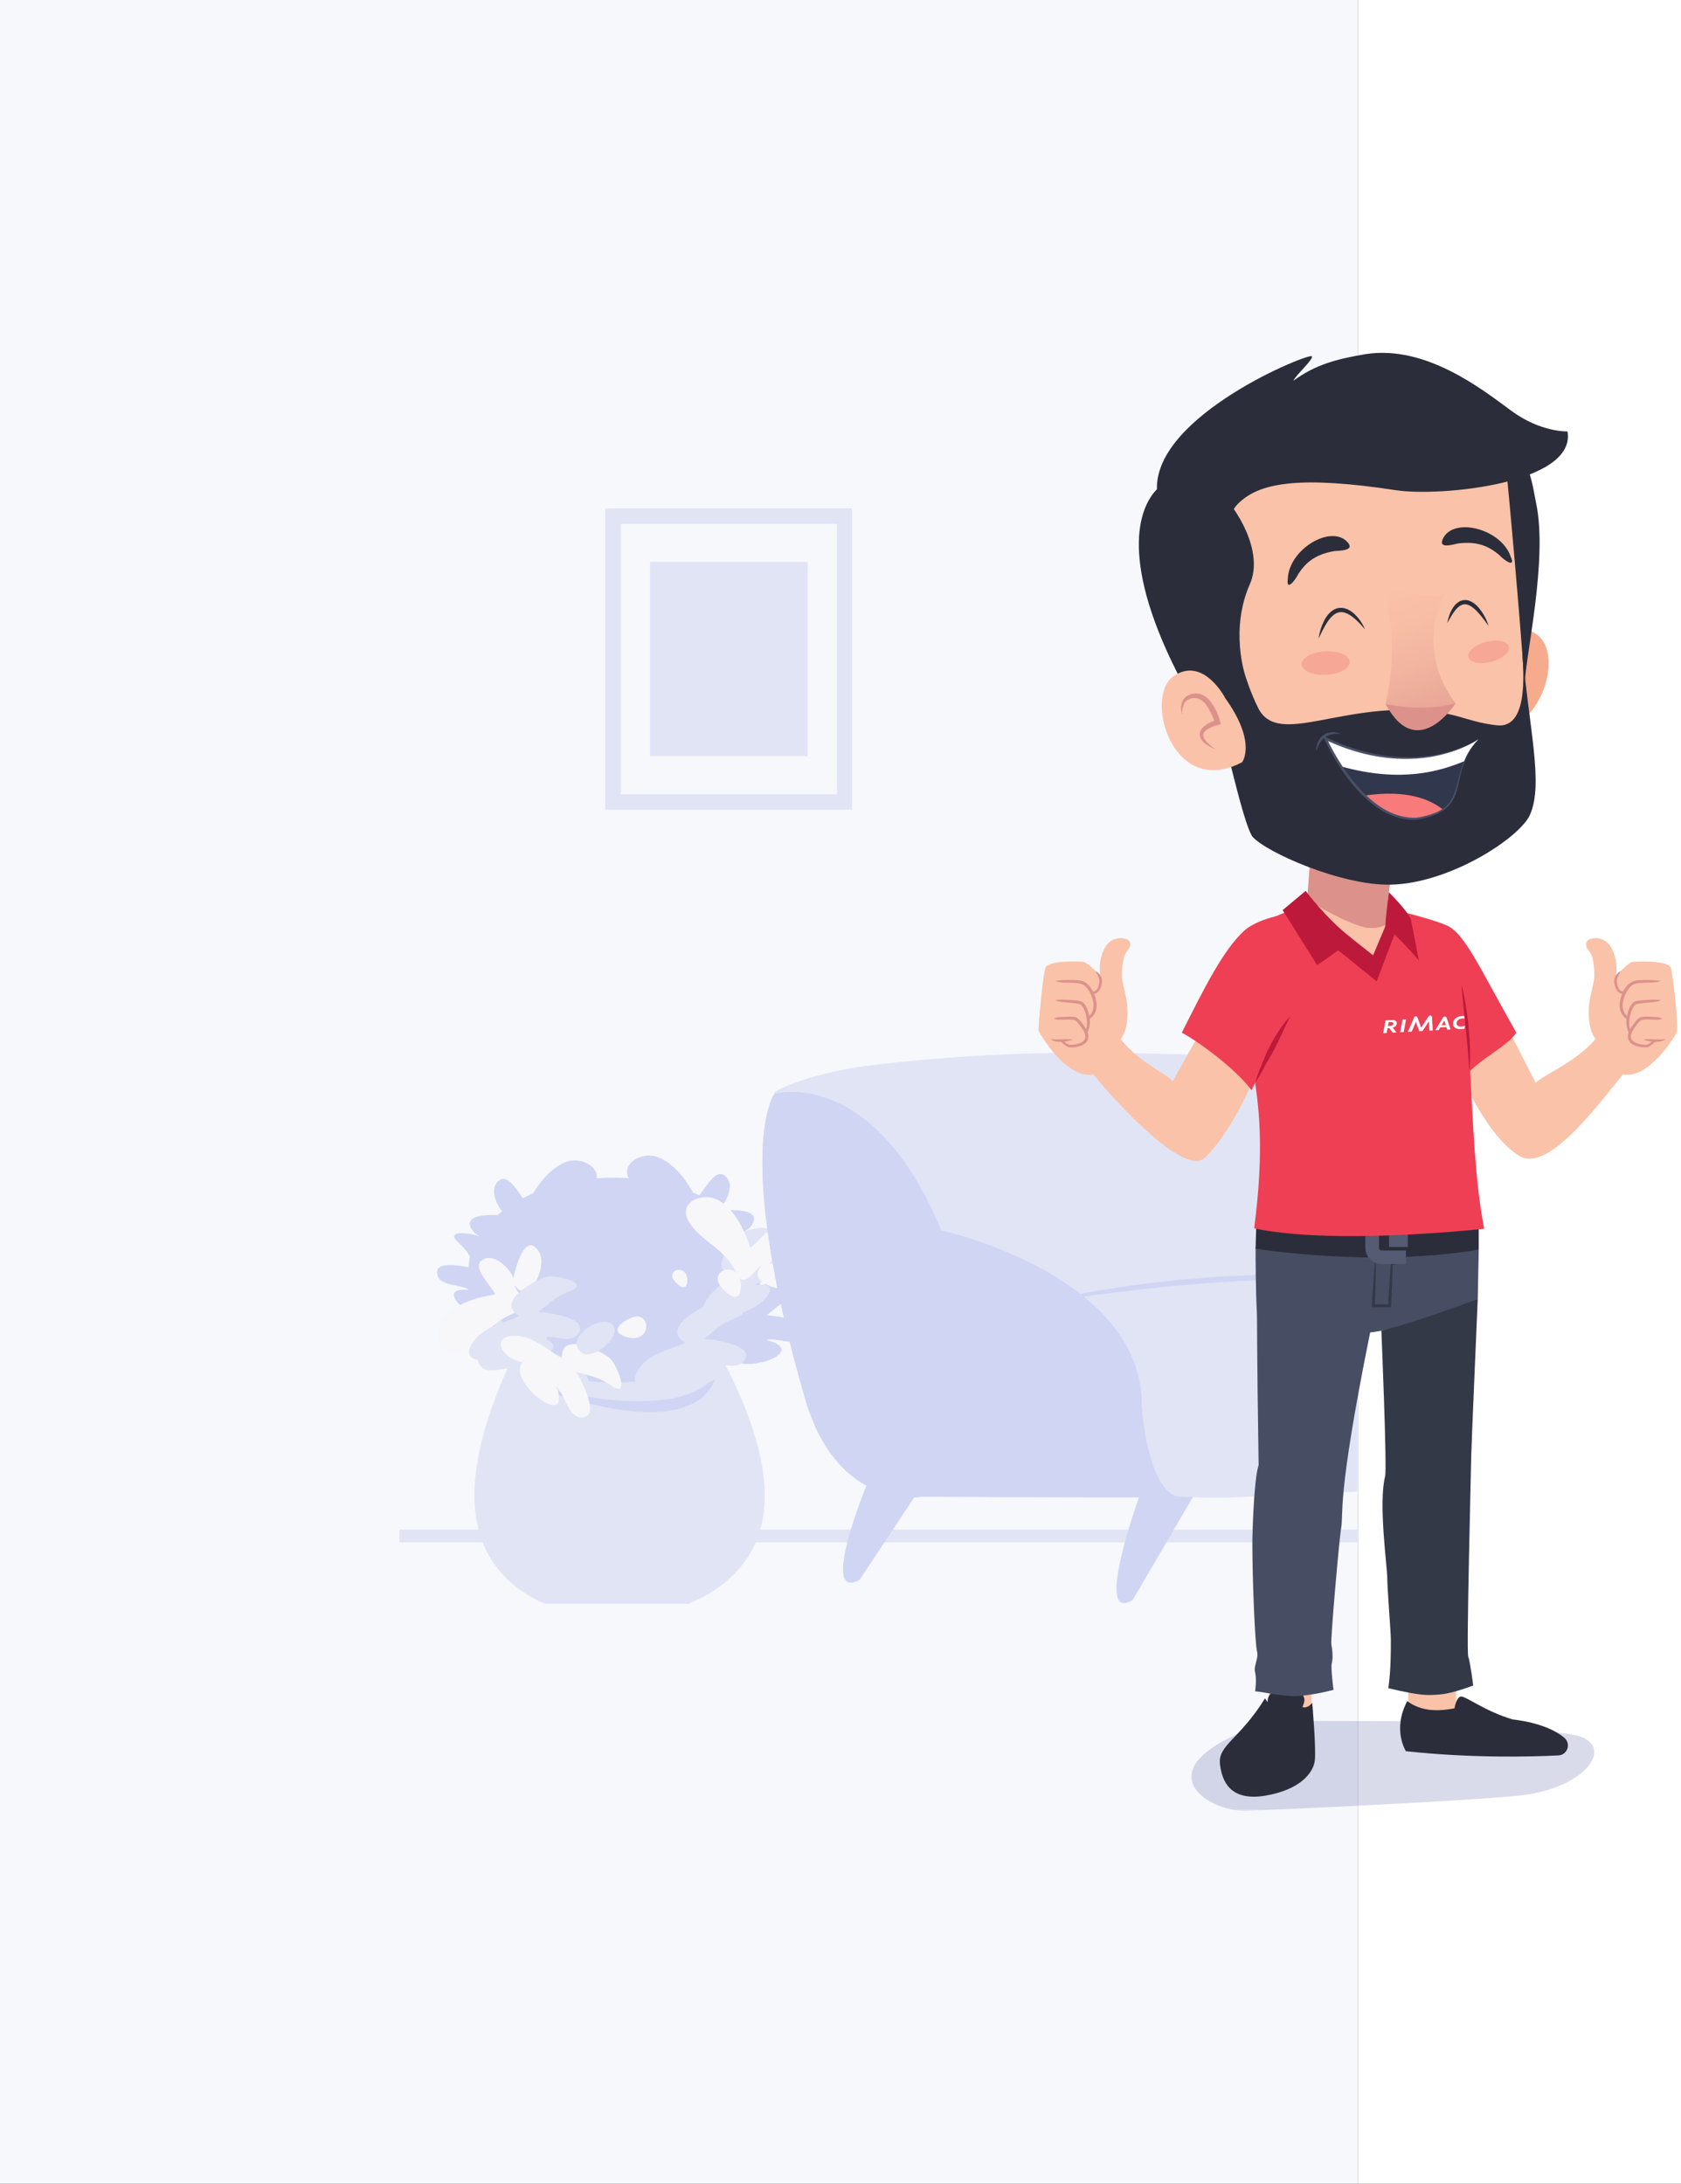 <svg width="505" height="656" viewBox="0 0 505 656" fill="none" xmlns="http://www.w3.org/2000/svg">
<rect x="0" y="0" width="505" height="656" fill="#333333" stroke="none"/>
<rect width="408" height="656" fill="#F7F8FC"/>
<rect x="408" width="97" height="656" fill="white"/>
<mask id="mask0_107_9892" style="mask-type:alpha" maskUnits="userSpaceOnUse" x="88" y="136" width="320" height="353">
<rect x="88" y="136" width="320" height="353" fill="#C4C4C4"/>
</mask>
<g mask="url(#mask0_107_9892)">
<path d="M120 459.511H1110.06V463.368H120V459.511Z" fill="#E1E4F4"/>
<path d="M155.172 405.442C155.172 405.442 174.147 414.004 193.121 413.078C212.095 412.152 215.566 405.442 215.566 405.442C215.566 405.442 188.185 396.803 155.172 405.442Z" fill="#D0D5F4"/>
<path d="M215.489 405.442C215.489 405.442 212.018 412.153 193.043 413.078C174.069 414.004 155.094 405.442 155.094 405.442C135.503 445.782 139.205 470.696 163.579 481.803H206.927C232.612 470.618 238.165 446.862 215.489 405.442Z" fill="#E1E4F4"/>
<path d="M215.489 412.23C207.93 424.802 180.317 421.717 158.412 415.778C158.412 415.778 209.473 436.912 215.489 412.23Z" fill="#D0D5F4"/>
<path d="M228.292 387.085C228.292 402.665 208.701 415.315 184.481 415.315C160.262 415.315 140.67 402.665 140.67 387.085V381.994C140.67 366.413 160.262 353.764 184.481 353.764C208.701 353.764 228.292 366.413 228.292 381.994V387.085Z" fill="#D0D5F4"/>
<path d="M239.709 388.936C246.573 386.39 235.235 383.845 232.767 384.539C229.296 385.465 217.263 392.021 224.514 396.34C220.117 398.423 214.641 399.426 211.324 403.282C205.925 409.916 213.87 411.535 218.575 406.599C220.117 414.081 244.645 406.368 230.299 402.511C233.153 401.817 239.4 404.439 241.637 402.357C247.345 397.035 232.381 395.184 230.299 395.106C233.538 392.638 235.544 390.401 239.709 388.936C236.238 390.17 243.103 387.625 239.709 388.936Z" fill="#D0D5F4"/>
<path d="M211.555 409.607C214.409 408.913 220.657 411.613 222.893 409.453C228.601 404.131 213.638 402.28 211.555 402.202C214.795 399.657 216.8 397.42 220.965 395.955C224.359 394.644 217.494 397.189 220.965 395.955C227.83 393.409 216.491 390.864 214.023 391.558C210.552 392.484 198.52 399.04 205.77 403.359C201.374 405.442 195.897 406.445 192.581 410.301C187.181 416.935 195.126 418.554 199.831 413.618C201.374 421.1 225.901 413.387 211.555 409.607Z" fill="#E1E4F4"/>
<path d="M229.991 371.735C234.85 367.416 224.669 368.959 222.817 370.347C220.272 372.198 212.482 381.608 219.809 382.765C216.878 385.928 212.636 388.473 211.17 392.792C208.857 400.043 215.953 398.809 218.267 393.178C221.969 398.886 239.709 384.539 226.674 386.005C228.834 384.462 234.85 384.694 236.007 382.225C238.938 375.978 225.98 379.294 224.283 379.911C226.134 376.749 227.06 374.281 229.991 371.735C227.522 373.895 232.382 369.576 229.991 371.735Z" fill="#E1E4F4"/>
<path d="M225.594 368.342C229.99 362.48 217.649 363.482 215.489 363.791C217.803 362.094 221.351 355.692 217.572 353.069C214.487 350.91 211.17 358.546 209.165 360.088C206.696 355.152 202.917 349.676 197.595 347.593C192.504 345.665 184.714 350.216 190.344 356C195.204 361.014 201.837 361.631 206.388 368.342C209.627 373.124 211.787 365.565 213.638 364.793C209.01 370.578 222.277 372.815 225.594 368.342C224.282 370.116 226.365 367.339 225.594 368.342Z" fill="#D0D5F4"/>
<path d="M146.765 397.42C139.9 394.875 151.238 392.33 153.706 393.024C157.177 393.949 169.21 400.506 161.96 404.825C166.356 406.907 171.832 407.91 175.149 411.767C180.548 418.4 172.604 420.02 167.899 415.083C166.356 422.565 141.828 414.852 156.175 410.995C153.321 410.301 147.073 412.924 144.836 410.841C139.129 405.519 154.092 403.668 156.175 403.591C152.935 401.123 150.93 398.886 146.765 397.42C150.236 398.654 143.371 396.186 146.765 397.42Z" fill="#E1E4F4"/>
<path d="M137.739 373.278C132.88 368.959 143.061 370.501 144.912 371.89C147.458 373.741 155.248 383.151 147.921 384.308C150.852 387.47 155.094 390.016 156.559 394.335C158.873 401.585 151.777 400.351 149.463 394.721C145.761 400.428 128.021 386.082 141.056 387.547C138.896 386.005 132.88 386.236 131.723 383.768C128.792 377.52 141.75 380.837 143.447 381.454C141.596 378.292 140.67 375.823 137.739 373.278C140.207 375.438 135.271 371.118 137.739 373.278Z" fill="#D0D5F4"/>
<path d="M142.06 369.807C137.664 363.945 150.005 364.948 152.165 365.256C149.851 363.559 146.303 357.158 150.082 354.535C153.167 352.375 156.484 360.011 158.489 361.554C160.958 356.618 164.737 351.141 170.059 349.059C175.15 347.13 182.94 351.681 177.309 357.466C172.45 362.48 165.817 363.097 161.266 369.807C158.027 374.589 155.867 367.03 154.016 366.259C158.644 372.121 145.454 374.281 142.06 369.807C143.449 371.658 141.366 368.804 142.06 369.807Z" fill="#D0D5F4"/>
<path d="M161.727 375.746C157.562 369.73 154.631 381.84 154.245 383.999C153.32 381.3 148.383 375.9 144.681 378.677C141.673 380.914 147.843 386.467 148.769 388.859C143.292 389.707 136.968 391.558 133.265 395.955C129.794 400.197 131.723 409.067 138.973 405.519C145.298 402.434 147.843 396.34 155.711 394.104C161.264 392.484 154.708 388.164 154.554 386.082C158.719 392.252 164.967 380.374 161.727 375.746C163.038 377.674 161.033 374.821 161.727 375.746Z" fill="#F7F7FA"/>
<path d="M240.247 385.619C245.569 380.528 233.151 379.526 230.991 379.526C233.537 378.214 238.087 372.43 234.771 369.267C232.071 366.645 227.598 373.664 225.361 374.821C223.664 369.499 220.81 363.559 215.951 360.628C211.246 357.852 202.761 361.168 207.389 367.725C211.4 373.432 217.802 375.052 221.273 382.534C223.664 387.779 227.058 380.683 228.986 380.143C223.51 385.233 236.236 389.553 240.247 385.619C238.627 387.239 241.173 384.771 240.247 385.619Z" fill="#F7F7FA"/>
<path d="M171.137 387.933C178.002 385.388 166.663 382.842 164.195 383.537C160.724 384.462 148.692 391.018 155.942 395.338C151.546 397.42 146.069 398.423 142.753 402.28C137.353 408.913 145.298 410.533 150.003 405.596C151.546 413.078 176.073 405.365 161.727 401.508C164.581 400.814 170.828 403.437 173.065 401.354C178.773 396.032 163.809 394.181 161.727 394.104C164.966 391.635 167.049 389.399 171.137 387.933C167.666 389.167 174.531 386.699 171.137 387.933Z" fill="#E1E4F4"/>
<path d="M183.633 416.24C189.649 420.405 185.176 409.684 183.247 408.064C180.548 405.75 168.207 399.734 168.824 408.064C164.581 405.673 160.648 401.74 155.557 401.354C146.995 400.737 150.312 408.141 157.023 409.221C151.778 414.775 172.217 430.355 167.127 416.472C169.364 418.4 170.752 425.033 173.76 425.65C181.396 427.193 174.3 413.926 173.143 412.152C177.077 413.309 180.008 413.695 183.633 416.24C180.548 414.081 186.641 418.246 183.633 416.24Z" fill="#F7F7FA"/>
<path d="M184.405 398.577C182.168 394.258 171.832 400.274 173.375 404.516C175.534 410.995 186.41 402.434 184.405 398.577C185.022 399.734 183.633 397.112 184.405 398.577Z" fill="#E1E4F4"/>
<path d="M190.653 395.569C188.493 396.032 181.783 399.734 188.262 401.662C195.281 403.822 195.975 394.721 190.653 395.569C194.818 394.875 189.496 395.878 190.653 395.569Z" fill="#F7F7FA"/>
<path d="M216.029 385.696C217.109 387.624 222.508 393.024 222.585 386.313C222.662 378.909 213.638 380.837 216.029 385.696C214.178 381.917 216.569 386.699 216.029 385.696Z" fill="#F7F7FA"/>
<path d="M202.222 384.231C202.917 385.465 206.387 388.936 206.465 384.616C206.465 379.911 200.68 381.068 202.222 384.231C200.988 381.763 202.608 384.925 202.222 384.231Z" fill="#F7F7FA"/>
<path d="M260.302 446.245C260.302 446.245 245.955 481.185 258.219 474.629L276.268 447.402C276.268 447.479 265.778 441.385 260.302 446.245Z" fill="#D0D5F4"/>
<path d="M342.755 448.096C342.755 448.096 328.023 488.282 340.287 480.646L358.644 449.253C358.644 449.253 348.232 442.388 342.755 448.096Z" fill="#D0D5F4"/>
<path d="M502.805 407.293C502.805 407.293 507.202 380.22 490.31 372.969L474.112 367.185C474.112 367.185 447.579 351.912 441.177 340.266C439.326 336.872 438.632 333.015 436.086 329.621C430.224 321.754 421.663 320.443 412.33 319.749C386.491 317.82 360.343 316.663 334.427 316.278C309.899 315.969 285.216 317.126 260.766 320.134C245.262 322.062 231.918 327.462 232.613 328.542L335.584 449.099C347.77 448.636 357.489 450.333 369.676 449.87C393.047 448.944 418.886 447.402 442.257 446.553C457.76 446.09 474.421 446.862 489.77 444.702C498.332 443.545 501.803 435.292 501.34 427.116L502.805 407.293Z" fill="#E1E4F4"/>
<path d="M430.532 386.313C425.287 385.311 419.888 384.693 414.566 384.076C411.866 383.845 409.167 383.614 406.544 383.459L402.533 383.228L398.523 383.074C387.724 382.688 376.926 382.919 366.204 383.537C363.505 383.691 360.805 383.999 358.183 384.154L354.172 384.462L350.161 384.925L342.139 385.85C339.44 386.236 336.817 386.622 334.117 387.085L330.107 387.702C328.795 387.933 327.484 388.164 326.096 388.396L318.151 389.861L316.146 390.247L314.14 390.71L310.207 391.635C307.584 392.252 304.962 392.869 302.339 393.487C307.661 392.638 312.906 391.558 318.228 390.71L326.173 389.476C327.484 389.244 328.795 389.013 330.184 388.859L334.195 388.396L342.216 387.393L350.238 386.545L354.249 386.159L358.26 385.85C360.959 385.619 363.582 385.388 366.281 385.233L374.303 384.771C377.003 384.616 379.702 384.616 382.325 384.462C385.024 384.308 387.724 384.308 390.347 384.308L394.357 384.231H398.368H402.379L406.39 384.385C409.09 384.462 411.789 384.616 414.412 384.694C419.811 385.311 425.21 385.696 430.532 386.313Z" fill="#D0D5F4"/>
<path d="M241.867 420.174C251.663 453.958 276.731 449.638 276.731 449.638L354.557 449.87C344.53 448.327 342.987 422.565 342.987 422.565C343.45 382.919 282.747 369.653 282.747 369.653C262.23 320.134 232.688 328.619 232.688 328.619C232.688 328.619 220.039 344.816 241.867 420.174Z" fill="#D0D5F4"/>
<path d="M241.868 420.174C251.663 453.958 276.731 449.638 276.731 449.638L354.557 449.87C344.53 448.327 342.987 422.565 342.987 422.565C343.45 382.919 282.747 369.653 282.747 369.653C262.23 320.134 232.689 328.619 232.689 328.619C232.689 328.619 220.039 344.816 241.868 420.174Z" fill="#D0D5F4"/>
<path d="M181.783 243.234H255.984V152.758H181.783V243.234ZM251.433 238.606H186.488V157.386H251.433V238.606Z" fill="#E1E4F4"/>
<path d="M195.281 168.802H242.64V227.19H195.281V168.802Z" fill="#E1E4F4"/>
</g>
<mask id="mask1_107_9892" style="mask-type:alpha" maskUnits="userSpaceOnUse" x="280" y="96" width="224" height="448">
<path d="M280 108C280 101.373 285.373 96 292 96H492C498.627 96 504 101.373 504 108V532C504 538.627 498.627 544 492 544H292C285.373 544 280 538.627 280 532V108Z" fill="#494F66"/>
</mask>
<g mask="url(#mask1_107_9892)">
<path opacity="0.15" d="M474.851 521.7C470.647 520.14 456.996 519.862 456.996 519.862C453.47 517.406 453.185 516.9 448.886 517.096L386.062 516.964C378.231 517.324 361.073 524.088 358.372 531.414C355.627 538.86 366.793 544.349 374.75 543.983C374.75 543.983 435.868 541.444 456.152 539.435C475.732 537.496 484.812 525.395 474.851 521.7Z" fill="#001177"/>
<path d="M363.938 304.072L352.323 324.757C350.075 322.299 339.561 317.877 334.805 309.359C330.48 310.555 326.884 318.319 328.134 322.357C337.046 333.418 356.173 353.056 361.769 347.952C370.577 339.914 377.945 321.037 377.945 321.037L363.938 304.072Z" fill="#FAC2A8"/>
<path d="M333.197 314.34C333.197 314.34 339.581 313.748 338.63 302.037C338.428 299.579 337.223 295.352 337.079 293.987C336.936 292.621 337.131 287.783 338.226 286.294C339.327 284.805 340.037 283.726 339.151 282.633C338.265 281.541 333.685 280.832 331.633 285.273C329.581 289.714 330.649 293.447 330.649 293.447C330.649 293.447 327.001 288.908 325.138 288.908C324.33 288.908 315.933 288.381 314.167 290.482C313.496 291.275 311.777 308.78 312.024 309.632C312.272 310.49 320.35 324.152 328.285 322.787C331.913 322.162 333.197 314.762 333.197 314.34Z" fill="#FAC2A8"/>
<path d="M316.618 305.958C317.094 305.743 317.537 305.613 318.006 305.568L319.413 305.483C320.358 305.438 321.302 305.392 322.286 305.457C322.534 305.477 322.781 305.503 323.055 305.574C323.341 305.639 323.654 305.834 323.83 305.997C324.24 306.342 324.553 306.712 324.859 307.089C325.465 307.863 325.986 308.598 326.475 309.502C326.696 309.97 326.866 310.451 326.931 310.991C327.003 311.524 326.924 312.116 326.651 312.617C326.384 313.124 325.96 313.501 325.517 313.774C325.068 314.054 324.592 314.236 324.11 314.359C323.628 314.489 323.146 314.574 322.657 314.619C322.416 314.645 322.169 314.658 321.921 314.665C321.661 314.665 321.459 314.678 321.12 314.619C320.534 314.437 320.156 314.158 319.758 313.859C319.563 313.709 319.381 313.553 319.198 313.39C319.009 313.215 318.866 313.091 318.651 312.844L319.192 312.448C319.758 312.981 320.612 313.664 321.289 313.872C321.42 313.891 321.687 313.891 321.895 313.878C322.117 313.865 322.345 313.846 322.566 313.82C323.009 313.761 323.452 313.67 323.876 313.547C324.709 313.293 325.524 312.877 325.863 312.214C326.221 311.563 326.038 310.685 325.661 309.925C325.491 309.573 325.192 309.157 324.951 308.787C324.69 308.409 324.429 308.026 324.156 307.668C323.882 307.311 323.589 306.959 323.276 306.693C323.107 306.55 323.009 306.485 322.84 306.433C322.657 306.381 322.442 306.355 322.221 306.329C321.328 306.251 320.39 306.277 319.459 306.303C318.521 306.277 317.563 306.537 316.618 305.958Z" fill="#DC918B"/>
<path d="M317.016 300.509C318.501 300.151 319.941 300.327 321.4 300.405C322.13 300.457 322.859 300.509 323.602 300.6C323.98 300.658 324.331 300.684 324.768 300.84C325.244 301.01 325.537 301.341 325.81 301.647C326.318 302.291 326.618 303.006 326.859 303.721C327.1 304.443 327.263 305.178 327.354 305.932C327.452 306.68 327.452 307.447 327.341 308.214C327.217 309.014 326.95 309.69 326.599 310.386L325.96 310.074C326.097 309.762 326.208 309.43 326.305 309.099C326.416 308.761 326.475 308.435 326.52 308.104C326.592 307.428 326.546 306.732 326.462 306.043C326.266 304.677 325.849 303.259 325.081 302.219C324.885 301.985 324.664 301.751 324.442 301.679C324.195 301.575 323.817 301.523 323.478 301.465C322.774 301.361 322.058 301.289 321.335 301.224C319.895 301.081 318.436 301.088 317.016 300.509Z" fill="#DC918B"/>
<path d="M326.742 305.607C327.4 305.145 327.921 304.514 328.207 303.786C328.507 303.058 328.546 302.238 328.475 301.432C328.273 299.813 327.621 298.161 326.611 296.893C326.097 296.263 325.484 295.736 324.748 295.541C323.973 295.326 323.1 295.268 322.247 295.229C321.387 295.183 320.514 295.203 319.634 295.164C319.198 295.144 318.755 295.105 318.312 295.04C317.875 294.956 317.406 294.891 317.022 294.63C317.465 294.656 317.888 294.578 318.325 294.539C318.755 294.5 319.191 294.461 319.628 294.435C320.501 294.39 321.38 294.396 322.266 294.409C323.152 294.435 324.045 294.468 324.97 294.695C325.953 294.936 326.742 295.599 327.335 296.302C327.947 297.017 328.377 297.836 328.722 298.682C329.061 299.533 329.302 300.411 329.406 301.341C329.504 302.264 329.413 303.246 329.022 304.131C328.644 305.022 327.966 305.769 327.159 306.264L326.742 305.607Z" fill="#DC918B"/>
<path d="M329.139 291.672C329.777 292.088 330.337 292.576 330.728 293.304C331.106 294.039 331.132 294.917 330.963 295.671C330.8 296.419 330.559 297.179 330.005 297.83C329.725 298.148 329.347 298.402 328.924 298.519C328.52 298.649 328.057 298.63 327.731 298.61V297.895C328.135 297.908 328.415 297.914 328.709 297.823C328.995 297.739 329.243 297.576 329.445 297.342C329.849 296.874 330.083 296.204 330.2 295.534C330.324 294.865 330.298 294.221 330.051 293.623C329.836 293.005 329.354 292.433 329.139 291.672Z" fill="#DC918B"/>
<path d="M322.299 312.304C321.751 312.493 321.204 312.675 320.644 312.779C320.084 312.896 319.51 312.961 318.937 312.994C318.357 313.007 317.771 312.987 317.198 312.864C316.631 312.747 316.012 312.539 315.615 312.09C316.175 312.252 316.709 312.259 317.263 312.259C317.81 312.252 318.357 312.239 318.911 312.213C319.465 312.2 320.025 312.174 320.585 312.174C321.139 312.187 321.712 312.168 322.299 312.304Z" fill="#DC918B"/>
<path d="M450.588 304.248L461.338 325.29C463.585 322.832 476.438 317.877 481.194 309.359C485.52 310.555 489.116 318.319 487.865 322.357C478.953 333.418 464.823 352.237 456.478 347.269C446.23 341.163 438.054 321.037 438.054 321.037L450.588 304.248Z" fill="#FAC2A8"/>
<path d="M482.804 314.34C482.804 314.34 476.419 313.748 477.37 302.037C477.572 299.579 478.778 295.352 478.921 293.987C479.064 292.621 478.869 287.783 477.774 286.294C476.673 284.805 475.963 283.726 476.849 282.633C477.735 281.541 482.315 280.832 484.367 285.273C486.419 289.714 485.351 293.447 485.351 293.447C485.351 293.447 488.999 288.908 490.862 288.908C491.67 288.908 500.067 288.381 501.833 290.482C502.504 291.275 504.223 308.78 503.976 309.632C503.728 310.49 495.65 324.152 487.716 322.787C484.08 322.162 482.797 314.762 482.804 314.34Z" fill="#FAC2A8"/>
<path d="M499.377 305.958C498.432 306.537 497.475 306.277 496.543 306.29C495.611 306.264 494.673 306.238 493.781 306.316C493.559 306.335 493.344 306.368 493.162 306.42C492.986 306.465 492.895 306.537 492.725 306.68C492.419 306.946 492.126 307.298 491.846 307.655C491.566 308.013 491.312 308.396 491.051 308.774C490.804 309.144 490.504 309.56 490.341 309.912C489.963 310.666 489.781 311.55 490.139 312.2C490.478 312.87 491.299 313.286 492.126 313.534C492.55 313.664 492.986 313.755 493.436 313.807C493.657 313.839 493.885 313.859 494.107 313.865C494.315 313.878 494.582 313.878 494.712 313.859C495.39 313.651 496.243 312.968 496.81 312.435L497.351 312.831C497.136 313.085 496.992 313.202 496.804 313.377C496.621 313.54 496.439 313.696 496.243 313.846C495.846 314.145 495.468 314.424 494.882 314.606C494.55 314.665 494.341 314.652 494.08 314.652C493.833 314.645 493.592 314.632 493.344 314.606C492.856 314.561 492.374 314.476 491.892 314.346C491.41 314.216 490.934 314.034 490.484 313.761C490.041 313.488 489.611 313.111 489.351 312.604C489.077 312.103 488.999 311.511 489.071 310.978C489.136 310.438 489.299 309.957 489.527 309.489C490.015 308.585 490.537 307.85 491.142 307.076C491.449 306.699 491.761 306.329 492.172 305.984C492.354 305.821 492.667 305.626 492.947 305.561C493.221 305.496 493.468 305.464 493.716 305.444C494.699 305.379 495.644 305.425 496.589 305.47L497.996 305.555C498.458 305.613 498.901 305.737 499.377 305.958Z" fill="#DC918B"/>
<path d="M498.979 300.509C497.559 301.088 496.1 301.075 494.66 301.224C493.937 301.289 493.22 301.361 492.517 301.465C492.178 301.523 491.8 301.575 491.553 301.679C491.331 301.751 491.11 301.985 490.914 302.219C490.139 303.259 489.722 304.677 489.533 306.043C489.448 306.732 489.403 307.428 489.474 308.104C489.52 308.435 489.579 308.754 489.689 309.099C489.787 309.43 489.898 309.768 490.035 310.074L489.396 310.386C489.051 309.69 488.784 309.014 488.654 308.214C488.543 307.447 488.543 306.68 488.641 305.932C488.738 305.184 488.901 304.443 489.136 303.721C489.383 303.006 489.683 302.291 490.185 301.647C490.458 301.341 490.751 301.01 491.227 300.84C491.657 300.684 492.015 300.658 492.393 300.6C493.136 300.509 493.865 300.457 494.595 300.405C496.054 300.327 497.494 300.151 498.979 300.509Z" fill="#DC918B"/>
<path d="M488.829 306.257C488.022 305.763 487.344 305.015 486.966 304.124C486.575 303.24 486.484 302.251 486.582 301.335C486.686 300.405 486.927 299.527 487.266 298.675C487.611 297.83 488.048 297.004 488.653 296.295C489.246 295.593 490.035 294.93 491.018 294.689C491.943 294.461 492.836 294.435 493.722 294.403C494.608 294.39 495.487 294.383 496.36 294.429C496.797 294.455 497.233 294.494 497.663 294.533C498.1 294.572 498.523 294.65 498.966 294.624C498.582 294.884 498.106 294.949 497.676 295.034C497.233 295.099 496.79 295.138 496.354 295.157C495.474 295.196 494.608 295.177 493.741 295.222C492.888 295.268 492.015 295.326 491.24 295.534C490.504 295.729 489.891 296.256 489.377 296.887C488.367 298.155 487.715 299.8 487.513 301.426C487.435 302.232 487.481 303.051 487.781 303.78C488.067 304.508 488.595 305.139 489.246 305.6L488.829 306.257Z" fill="#DC918B"/>
<path d="M486.856 291.672C486.648 292.433 486.159 293.005 485.937 293.61C485.69 294.201 485.657 294.852 485.788 295.521C485.905 296.191 486.139 296.861 486.543 297.329C486.745 297.563 486.993 297.726 487.279 297.81C487.573 297.901 487.853 297.901 488.257 297.882V298.597C487.937 298.617 487.475 298.636 487.064 298.506C486.648 298.389 486.263 298.135 485.983 297.817C485.429 297.173 485.188 296.406 485.025 295.658C484.856 294.91 484.882 294.026 485.26 293.291C485.657 292.569 486.218 292.088 486.856 291.672Z" fill="#DC918B"/>
<path d="M493.696 312.304C494.275 312.168 494.849 312.187 495.415 312.181C495.982 312.174 496.536 312.2 497.09 312.22C497.643 312.246 498.191 312.259 498.738 312.265C499.285 312.259 499.819 312.259 500.386 312.096C499.989 312.545 499.37 312.76 498.803 312.87C498.223 312.987 497.637 313.013 497.064 313C496.484 312.968 495.917 312.909 495.357 312.786C494.79 312.675 494.243 312.493 493.696 312.304Z" fill="#DC918B"/>
<path d="M393.964 500.443V515.666L380.752 514.398L381.892 499.67L393.964 500.443Z" fill="#FAC2A8"/>
<path d="M437.43 501.328V516.557L423.052 515.744V499.67L437.43 501.328Z" fill="#FAC2A8"/>
<path d="M438.818 509.664C440.199 509.391 445.984 514.053 454.465 516.55C454.465 516.55 464.53 517.409 469.964 522.058C472.035 523.827 470.895 527.208 468.179 527.344C459.768 527.767 442.179 528.209 422.362 526.083C422.362 526.083 418.186 519.639 422.759 511.042C427.007 514.151 431.88 514.157 436.961 513.201C436.961 513.201 437.436 509.944 438.818 509.664Z" fill="#2B2E3A"/>
<path d="M394.212 511.517C393.436 512.551 392.511 513.039 391.417 512.883C390.681 512.792 395.052 508.279 386.29 507.668C379.971 507.225 380.981 511.693 380.753 511.296C380.551 510.938 380.029 510.204 380.029 510.204C372.486 522.422 365.873 524.223 366.492 529.88C367.111 535.538 369.912 541.195 380.277 539.413C390.635 537.625 394.511 532.559 394.98 528.983C395.449 525.413 394.212 511.517 394.212 511.517Z" fill="#2B2E3A"/>
<path d="M444.237 375.399L443.944 390.147C443.944 390.147 425.202 398.698 411.619 400.284C401.332 451.03 403.782 454.457 402.857 459.354C402.394 461.799 399.665 492.536 399.958 493.999C400.251 495.469 400.544 497.972 400.082 499.67C399.736 500.938 400.609 507.642 400.609 507.642C400.609 507.642 396.492 508.825 391.202 509.41C385.912 509.996 379.118 508.11 377.059 508.11C377.059 508.11 377.6 504.527 377.033 502.303C376.557 500.417 378.212 498.102 377.626 496.048C377.04 493.993 376.18 474.166 376.232 462.605C376.238 461.434 376.649 444.313 378.114 440.152C377.528 402.898 377.691 396.454 377.593 394.581C377.202 387.006 377.202 377.46 377.202 375.113C377.202 372.765 383.267 370.854 383.267 370.854L444.237 375.399Z" fill="#474E64"/>
<path d="M443.944 390.147C443.944 390.147 441.977 435.522 441.977 437.57C441.977 439.625 440.491 496.178 441.078 497.647C441.664 499.117 442.576 506.335 442.576 506.335C442.576 506.335 436.524 508.734 432.504 509.04C428.83 509.319 427.071 509.508 417.085 507.16C417.925 501.165 417.834 494.493 417.834 492.439C417.834 490.384 416.752 477.171 416.752 473.939C416.752 470.714 414.049 451.596 416.107 443.533C416.733 441.088 414.987 399.764 414.987 399.764C414.987 399.764 426.895 396.818 443.944 390.147Z" fill="#343948"/>
<path d="M413.397 374.957C413.41 376.407 413.384 377.85 413.371 379.3C413.365 380.75 413.312 382.194 413.28 383.638C413.221 386.531 413.124 389.418 413.006 392.312L412.57 391.857L417.462 391.844L417.013 392.267L417.371 385.998C417.495 383.911 417.651 381.823 417.807 379.736L417.827 379.476L418.068 379.456C419.26 379.365 420.459 379.248 421.651 379.17L421.475 379.391C421.384 377.772 421.267 376.16 421.195 374.541C421.443 376.14 421.651 377.746 421.873 379.352L421.899 379.541L421.697 379.574C420.511 379.743 419.319 379.886 418.133 380.042L418.394 379.769C418.335 381.862 418.283 383.956 418.192 386.044L417.912 392.319L417.892 392.748H417.462L412.57 392.735H412.114L412.14 392.28C412.296 389.392 412.479 386.505 412.694 383.618C412.798 382.175 412.882 380.731 413.019 379.294C413.137 377.837 413.247 376.394 413.397 374.957Z" fill="#343948"/>
<path d="M447.338 200.116C447.338 200.116 450.061 184.678 460.595 189.945C471.129 195.219 462.484 221.502 447.416 219.422C447.416 219.422 444.413 214.174 447.338 200.116Z" fill="#F7AB8D"/>
<path d="M434.654 278.01C440.133 280.559 444.257 290.332 455.527 310.224C452.771 314.463 445.325 317.422 439.69 323.697L430.244 309.112L434.654 278.01Z" fill="#EF3F54"/>
<path d="M377.196 375.119L377.521 364.117L444.237 361.782V375.399C412.224 380.848 377.196 375.119 377.196 375.119Z" fill="#2B2E3A"/>
<path d="M422.368 367.427H415.052C413.489 367.427 412.218 368.695 412.218 370.255V374.872C412.218 376.433 413.489 377.701 415.052 377.701H422.368" stroke="#545B72" stroke-width="4.099" stroke-miterlimit="10" stroke-linejoin="round"/>
<path d="M422.928 372.564H417.293" stroke="#545B72" stroke-width="4.099" stroke-miterlimit="10" stroke-linejoin="round"/>
<path d="M374.98 286.983C376.283 279.063 383.189 273.302 391.228 273.348C395.579 273.367 401.013 270.122 406.407 270.851C414.087 271.969 429.149 275.61 434.647 278.016C443.774 298.077 440.243 340.526 445.878 369.137C432.914 370.451 397.69 373.429 376.772 369.007C383.039 321.083 370.095 316.707 374.98 286.983Z" fill="#EF3F54"/>
<path d="M392.701 270.343L393.887 253.885L418.694 258.665C418.694 258.665 416.903 267.612 416.85 274.017C416.85 274.017 416.909 275.565 416.772 277.646C415.137 278.354 413.385 278.816 411.6 278.764C407.489 278.641 398.564 273.796 392.701 270.343Z" fill="#DC918B"/>
<path d="M411.606 278.764C413.391 278.816 415.144 278.355 416.779 277.646C416.558 281.079 415.821 285.976 413.45 287.783C397.437 286.379 392.538 272.639 392.538 272.639L392.701 270.343C398.564 273.796 407.489 278.641 411.606 278.764Z" fill="#FAC2A8"/>
<path d="M448.198 132.307C459.195 132.502 460.289 145.539 461.481 151.184C465.064 168.188 458.217 197.384 458.113 205.109C458.113 205.116 430.244 131.988 448.198 132.307Z" fill="#2B2E3A"/>
<path d="M452.152 137.066C452.152 137.066 461.689 234.449 458.875 241.628C456.061 248.813 434.993 261.24 422.524 264.172C410.055 267.111 383.319 251.278 378.967 246.492C376.629 243.917 370.134 220.586 364.994 196.747C360.583 176.303 346.909 159.305 347.952 150.904C347.958 150.897 403.208 114.782 452.152 137.066Z" fill="#FAC2A8"/>
<path d="M447.202 188.047C446.257 186.733 445.319 185.446 444.283 184.275C443.755 183.703 443.228 183.137 442.641 182.676C442.068 182.207 441.443 181.811 440.804 181.635C439.534 181.219 438.277 182.006 437.313 183.183C436.335 184.347 435.586 185.764 434.785 187.169C435.085 185.576 435.573 184.002 436.492 182.578C436.941 181.863 437.56 181.206 438.361 180.725C439.169 180.25 440.244 180.127 441.156 180.387C442.967 180.985 444.127 182.324 445.071 183.651C446.016 185.016 446.733 186.493 447.202 188.047Z" fill="#2B2E3A"/>
<path d="M410.081 189.087C408.935 187.722 407.736 186.428 406.394 185.381C405.072 184.347 403.489 183.592 402.062 184.002C401.345 184.178 400.694 184.633 400.12 185.205C399.814 185.465 399.567 185.816 399.293 186.122C399.065 186.48 398.792 186.798 398.57 187.169C397.651 188.619 396.909 190.219 396.114 191.818C396.388 190.049 396.876 188.313 397.684 186.668C397.866 186.245 398.127 185.862 398.362 185.459C398.648 185.082 398.889 184.685 399.234 184.34C399.879 183.638 400.713 183.014 401.723 182.734C402.733 182.468 403.821 182.611 404.72 182.994C405.625 183.391 406.394 183.957 407.052 184.6C408.381 185.907 409.391 187.435 410.081 189.087Z" fill="#2B2E3A"/>
<path d="M374.023 202.697C374.023 202.697 375.502 207.749 377.984 212.704C384.075 224.845 403.853 209.993 431.873 213.927C439.234 214.961 441.879 216.983 449.664 217.887C460.12 219.096 457.266 198.555 457.305 194.751C459.143 218.186 463.866 235.45 459.599 244.84C456.465 251.739 435.456 265.434 417.723 265.765C402.981 266.045 380.629 256.148 376.356 251.447C374.284 249.164 369.685 230.352 364.949 209.525L360.812 196.181L374.023 202.697Z" fill="#2B2E3A"/>
<path d="M444.166 222.062C444.166 222.062 425.899 234.956 398.199 221.867C398.199 221.867 409.235 247.09 425.808 245.933C442.772 242.961 434.003 233.266 444.166 222.062Z" fill="#31374C"/>
<path d="M409.97 239.001C422.595 237.135 429.683 240.145 433.501 243.208C431.794 244.378 429.371 245.308 425.801 245.933C419.67 246.362 414.302 243.182 409.97 239.001Z" fill="#F97A7A"/>
<path d="M444.166 222.062C441.091 225.456 440.629 226.991 439.945 228.655C432.622 231.673 421.033 235.268 402.857 230.242C398.903 224.734 398.193 221.867 398.193 221.867C425.899 234.956 444.166 222.062 444.166 222.062Z" fill="white"/>
<path d="M444.165 222.062C442.517 223.187 440.713 224.071 438.863 224.832C437.012 225.586 435.104 226.204 433.156 226.692C432.185 226.932 431.201 227.14 430.218 227.316C429.228 227.478 428.237 227.628 427.241 227.725C426.244 227.829 425.241 227.914 424.244 227.94C423.241 227.992 422.237 227.979 421.234 227.973C420.231 227.927 419.228 227.914 418.231 227.81C417.228 227.745 416.238 227.608 415.241 227.485C414.251 227.342 413.26 227.173 412.27 226.984C411.286 226.776 410.303 226.574 409.339 226.308C408.361 226.067 407.404 225.781 406.446 225.482C405.482 225.209 404.544 224.838 403.593 224.52C402.648 224.182 401.723 223.785 400.792 223.427L398.042 222.211L398.537 221.73C399.195 223.174 399.945 224.604 400.726 226.002C401.515 227.4 402.348 228.772 403.228 230.105C404.993 232.778 406.935 235.346 409.143 237.655C411.352 239.957 413.827 242.038 416.641 243.527C419.443 245.016 422.615 245.829 425.781 245.627L425.749 245.633C426.407 245.497 427.071 245.406 427.716 245.237C428.368 245.094 429.013 244.918 429.651 244.717C430.283 244.509 430.915 244.294 431.514 244.014C431.82 243.891 432.114 243.735 432.407 243.579C432.706 243.429 432.98 243.254 433.254 243.071C433.814 242.72 434.309 242.291 434.778 241.836C435.227 241.361 435.644 240.848 435.977 240.282C436.667 239.157 437.104 237.889 437.462 236.601C438.166 234.02 438.693 231.334 439.762 228.837C440.022 228.213 440.315 227.602 440.628 226.997C440.941 226.399 441.293 225.82 441.657 225.248C442.042 224.689 442.42 224.129 442.85 223.609C443.253 223.057 443.722 222.569 444.165 222.062ZM444.165 222.062C443.736 222.582 443.286 223.089 442.902 223.642C442.491 224.175 442.126 224.747 441.762 225.306C441.41 225.879 441.078 226.464 440.778 227.069C440.485 227.673 440.205 228.285 439.964 228.909C439.475 230.157 439.097 231.451 438.778 232.752C438.452 234.059 438.198 235.379 437.853 236.692C437.514 237.999 437.084 239.319 436.374 240.509C436.035 241.114 435.599 241.654 435.13 242.168C434.641 242.655 434.12 243.117 433.54 243.494C433.254 243.689 432.967 243.878 432.661 244.034C432.361 244.203 432.055 244.365 431.742 244.502C431.123 244.801 430.478 245.029 429.827 245.256C429.175 245.464 428.517 245.659 427.853 245.816C427.195 245.998 426.518 246.102 425.853 246.245H425.847H425.82C422.524 246.518 419.202 245.653 416.309 244.131C413.397 242.61 410.857 240.49 408.596 238.156C406.335 235.808 404.348 233.227 402.57 230.515C401.684 229.156 400.844 227.764 400.055 226.353C399.267 224.936 398.524 223.499 397.853 222.01L397.456 221.132L398.349 221.528L401.065 222.744C401.99 223.109 402.896 223.505 403.834 223.843C404.772 224.169 405.697 224.533 406.648 224.812C407.593 225.118 408.544 225.404 409.508 225.645C410.459 225.918 411.436 226.113 412.4 226.334C413.371 226.542 414.348 226.718 415.326 226.874C416.309 227.017 417.286 227.16 418.277 227.244C419.26 227.361 420.257 227.394 421.247 227.452C422.237 227.472 423.234 227.498 424.224 227.459C425.215 227.446 426.211 227.374 427.195 227.29C428.185 227.205 429.169 227.075 430.153 226.926C431.136 226.77 432.114 226.587 433.084 226.379C435.026 225.944 436.934 225.371 438.797 224.669C440.648 223.947 442.478 223.128 444.165 222.062Z" fill="#494F66"/>
<path d="M402.726 220.429C402.726 220.429 402.062 220.364 401.111 220.449C400.876 220.468 400.622 220.501 400.355 220.553C400.088 220.586 399.821 220.69 399.541 220.742C399.274 220.852 398.987 220.924 398.733 221.073C398.603 221.145 398.466 221.197 398.335 221.281L397.971 221.541C397.71 221.697 397.521 221.938 397.3 222.127C397.111 222.361 396.928 222.588 396.752 222.809C396.616 223.063 396.459 223.297 396.322 223.525C396.212 223.772 396.101 224.006 396.003 224.22C395.899 224.435 395.808 224.637 395.756 224.825C395.691 225.014 395.632 225.176 395.58 225.306C395.476 225.58 395.41 225.729 395.41 225.729C395.41 225.729 395.417 225.567 395.423 225.274C395.456 224.988 395.423 224.559 395.567 224.077C395.625 223.83 395.684 223.564 395.775 223.284C395.892 223.018 396.016 222.731 396.153 222.439C396.329 222.166 396.511 221.88 396.726 221.613C396.98 221.379 397.202 221.093 397.502 220.904L397.945 220.612C398.094 220.521 398.257 220.455 398.414 220.384C398.72 220.215 399.065 220.169 399.371 220.072C399.69 220.026 400.003 219.961 400.296 219.968C400.589 219.948 400.87 219.968 401.117 220C402.127 220.111 402.726 220.429 402.726 220.429Z" fill="#494F66"/>
<path opacity="0.2" d="M405.456 198.795C405.561 200.74 402.408 202.508 398.427 202.73C394.44 202.957 391.137 201.559 391.033 199.608C390.936 197.658 394.082 195.895 398.062 195.674C402.049 195.447 405.359 196.845 405.456 198.795Z" fill="#EF3F54"/>
<path opacity="0.2" d="M453.28 194.224C453.723 195.863 451.365 197.911 448.01 198.796C444.648 199.686 441.567 199.075 441.124 197.43C440.681 195.791 443.045 193.743 446.4 192.852C449.749 191.968 452.83 192.579 453.28 194.224Z" fill="#EF3F54"/>
<path d="M450.303 166.647C447.28 164.169 443.944 162.505 437.931 163.272C434.909 164.033 431.671 164.644 433.918 161.048C437.86 155.482 451.13 159.208 453.84 167.226C455.417 170.639 452.146 168.604 450.303 166.647Z" fill="#2B2E3A"/>
<path d="M390.087 172.336C392.263 169.092 394.973 166.536 400.96 165.535C404.074 165.392 407.351 165.034 404.159 162.244C398.778 158.057 387.149 165.444 386.876 173.91C386.335 177.636 388.882 174.742 390.087 172.336Z" fill="#2B2E3A"/>
<path opacity="0.6" d="M415.456 175.893C415.456 175.893 424.563 180.14 433.892 178.572C433.892 178.572 424.556 194.081 437.273 211.306C437.273 211.306 425.951 218.264 416.25 211.488C416.244 211.482 421.026 193.73 415.456 175.893Z" fill="url(#paint0_linear_107_9892)"/>
<path d="M374.023 202.697C374.023 202.697 369.469 189.1 375.476 175.49C379.866 165.541 371.17 152.211 366.29 147.711C366.29 147.711 348.466 146.06 347.567 146.97C342.095 152.517 335.926 168.728 355.456 205.604L374.023 202.697Z" fill="#2B2E3A"/>
<path d="M368.089 209.746C368.089 209.746 361.58 197.014 352.577 203.1C343.574 209.187 352.076 240.106 373.15 228.974C373.15 228.974 377.697 223.154 368.089 209.746Z" fill="#FAC2A8"/>
<path d="M355.17 214.616C354.896 213.862 354.766 213.036 354.818 212.197C354.877 211.365 355.157 210.474 355.776 209.778C356.388 209.07 357.267 208.66 358.127 208.465C358.961 208.257 360.01 208.25 360.876 208.614C361.762 208.946 362.499 209.512 363.111 210.136C363.717 210.773 364.218 211.469 364.655 212.191C365.098 212.906 365.443 213.667 365.762 214.434C366.069 215.208 366.355 215.962 366.557 216.801L366.746 217.588L365.984 217.77C365.046 217.998 364.056 218.368 363.209 218.823C362.355 219.272 361.606 219.916 361.502 220.67C361.391 221.444 362.003 222.354 362.707 223.076C363.43 223.817 364.271 224.474 365.137 225.105C364.147 224.695 363.17 224.214 362.284 223.557C361.841 223.226 361.411 222.855 361.059 222.38C360.714 221.912 360.42 221.307 360.42 220.612C360.42 219.916 360.746 219.272 361.144 218.797C361.541 218.316 362.01 217.946 362.492 217.62C363.476 216.99 364.492 216.574 365.6 216.229L365.026 217.204C364.57 215.787 363.951 214.33 363.202 213.043C362.453 211.755 361.502 210.565 360.31 209.999C359.183 209.46 357.521 209.655 356.479 210.474C355.417 211.365 355.072 213.043 355.17 214.616Z" fill="#DC918B"/>
<path d="M437.267 211.3C437.267 211.3 425.762 229.338 416.244 211.482C416.244 211.482 426.954 214.09 437.267 211.3Z" fill="#DC918B"/>
<path d="M416.192 278.4C420.72 281.911 426.25 288.551 426.25 288.551C426.25 288.551 424.778 280.65 423.84 276.131C422.72 273.452 417.254 268.054 417.254 268.054C417.254 268.054 416.12 276.495 416.192 278.4Z" fill="#BD1A3B"/>
<path d="M373.724 279.642C377.802 275.89 386.825 274.459 386.825 274.459C387.952 273.673 399.587 284.974 392.29 294.325C388.375 299.338 381.405 316.414 375.997 327.52C370.851 320.634 359.17 312.356 355.027 310.23C361.62 297.166 367.379 285.475 373.724 279.642Z" fill="#EF3F54"/>
<path d="M429.67 305.073C429.436 305.08 429.273 305.171 429.091 305.451L426.928 308.747L425.853 305.698C425.742 305.392 425.534 305.295 425.345 305.308C425.058 305.327 424.921 305.451 424.784 305.724L422.954 309.97L424.107 309.905L425.345 306.979L426.374 309.781L427.338 309.729L429.286 306.777L429.436 309.612L430.426 309.56L430.198 305.594C430.172 305.204 429.918 305.067 429.67 305.073Z" fill="white"/>
<path d="M421.358 306.27L420.635 310.1L421.691 310.041L422.401 306.211L421.358 306.27Z" fill="white"/>
<path d="M419.619 307.447C419.651 306.94 419.325 306.38 418.27 306.439L416.231 306.549L415.521 310.38L416.563 310.321L416.83 308.884L417.365 308.851L418.368 310.217L419.508 310.152L418.387 308.702C419.306 308.435 419.593 307.948 419.619 307.447ZM417.703 308.195L416.961 308.234L417.176 307.076L417.964 307.031C418.381 307.005 418.609 307.193 418.589 307.551C418.563 307.928 418.211 308.169 417.703 308.195Z" fill="white"/>
<path d="M434.765 309.32L435.769 309.261L434.622 305.828C434.472 305.438 434.225 305.347 433.964 305.379C433.801 305.399 433.638 305.477 433.482 305.717L431.182 309.508L432.205 309.45L432.668 308.65L434.531 308.546L434.765 309.32ZM433.065 308.006L433.905 306.569L434.335 307.935L433.065 308.006Z" fill="white"/>
<path d="M438.902 308.39C438.055 308.422 437.547 307.974 437.579 307.362C437.625 306.537 438.348 305.997 439.397 305.951C439.703 305.938 440.107 305.938 440.472 306.01L440.615 305.243C440.315 305.191 439.807 305.165 439.475 305.178C437.677 305.275 436.583 306.166 436.511 307.408C436.446 308.507 437.267 309.248 438.928 309.157C439.26 309.138 439.553 309.092 439.957 309.008L440.114 308.169C439.729 308.292 439.416 308.37 438.902 308.39Z" fill="white"/>
<path d="M454.029 123.405C445.156 116.87 428.374 103.65 410.381 106.361C401.469 107.857 395.241 109.522 388.57 114.36C389.163 112.805 394.564 108.052 394.121 107.044C393.574 105.789 346.884 124.699 347.568 146.983C345.333 150.163 344.161 152.543 344.213 153.564C344.467 158.421 376.812 176.505 373.326 164.891C369.952 155.131 368.936 154.045 372.48 150.8C378.838 144.948 390.844 142.925 419.371 147.263C432.746 149.298 473.67 145.26 470.895 129.602C470.889 129.602 462.902 129.94 454.029 123.405Z" fill="#2B2E3A"/>
<path d="M417.553 274.993L412.504 286.983L397.228 274.934L393.658 278.738L413.573 294.812L418.921 280.747L417.553 274.993Z" fill="#BD1A3B"/>
<path d="M392.238 267.625C392.238 267.625 398.296 275.812 405.886 281.762C404.869 283.979 395.658 289.903 395.658 289.903L385.326 273.399L392.238 267.625Z" fill="#BD1A3B"/>
<path d="M387.671 305.431C387.359 305.776 387.17 306.218 386.955 306.634C386.74 307.05 386.544 307.48 386.342 307.896L385.15 310.438C384.362 312.135 383.548 313.826 382.701 315.497C382.284 316.336 381.789 317.142 381.32 317.949L380.583 319.152C380.46 319.353 380.329 319.548 380.219 319.756L379.906 320.387C379.059 322.065 378.154 323.716 377.079 325.29C377.58 323.45 378.264 321.688 378.994 319.958C379.385 319.106 379.691 318.202 380.056 317.324C380.421 316.447 380.792 315.582 381.222 314.743C382.101 313.072 383.026 311.427 384.069 309.84C384.59 309.047 385.124 308.26 385.71 307.506C385.997 307.122 386.303 306.758 386.616 306.394C386.922 306.049 387.241 305.665 387.671 305.431Z" fill="#BD1A3B"/>
<path d="M439.065 295.69C440.153 299.963 440.785 304.319 441.208 308.696C441.612 313.072 441.821 317.487 441.443 321.876C441.3 319.678 441.117 317.5 440.935 315.315L440.303 308.78L439.625 302.245C439.41 300.073 439.228 297.888 439.065 295.69Z" fill="#BD1A3B"/>
</g>
<defs>
<linearGradient id="paint0_linear_107_9892" x1="417.924" y1="174.995" x2="431.669" y2="213.662" gradientUnits="userSpaceOnUse">
<stop stop-color="#FAC2A8"/>
<stop offset="0.265" stop-color="#F7BCA5"/>
<stop offset="0.604" stop-color="#EDAD9B"/>
<stop offset="0.981" stop-color="#DD938C"/>
<stop offset="1" stop-color="#DC918B"/>
</linearGradient>
</defs>
</svg>
